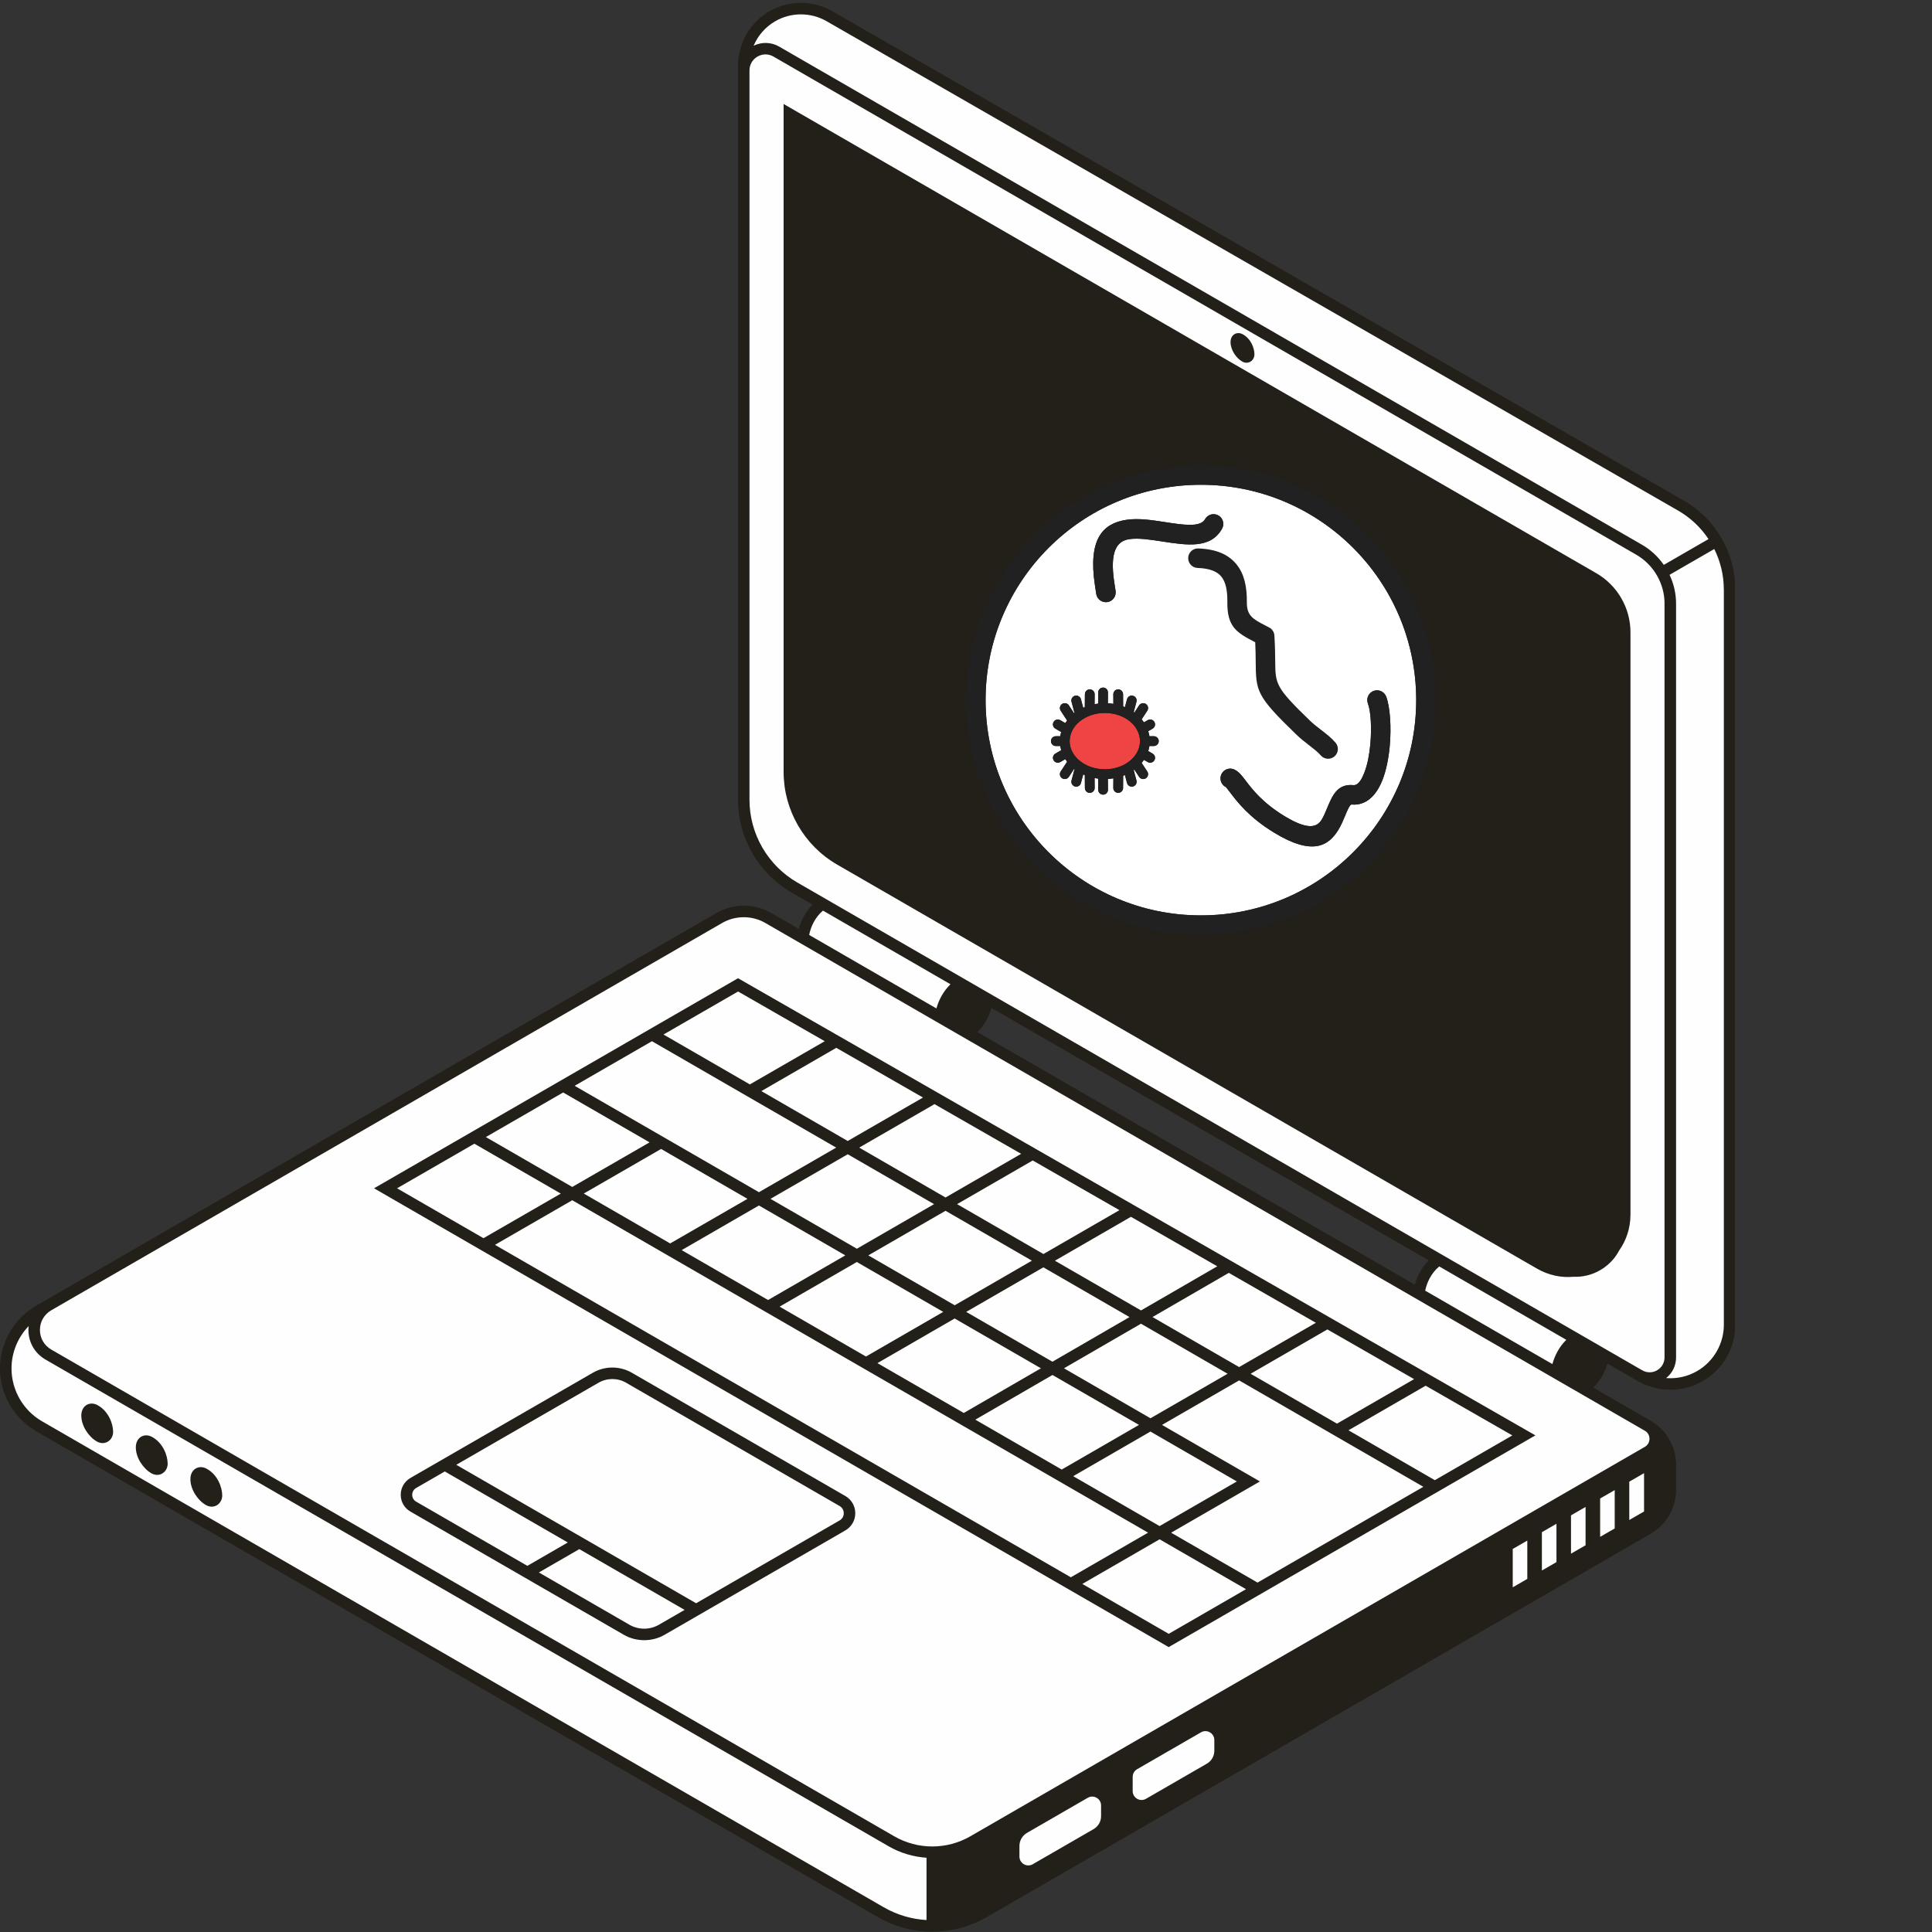 <svg xmlns="http://www.w3.org/2000/svg" xmlns:xlink="http://www.w3.org/1999/xlink" width="500" zoomAndPan="magnify" viewBox="0 0 375 375" height="500" preserveAspectRatio="xMidYMid meet" version="1.0"><rect x="0" y="0" width="375" height="375" fill="#333333" stroke="none"/><defs><clipPath id="97b0003bd6"><path d="M 0 0 L 336.75 0 L 336.75 375 L 0 375 Z M 0 0 " clip-rule="nonzero"/></clipPath><clipPath id="c49a23e211"><path d="M 195 58 L 313 58 L 313 147 L 195 147 Z M 195 58 " clip-rule="nonzero"/></clipPath><clipPath id="6d6a94b455"><path d="M 214.062 58.891 L 312.098 114.078 L 293.859 146.477 L 195.824 91.293 Z M 214.062 58.891 " clip-rule="nonzero"/></clipPath><clipPath id="cf444d3f3c"><path d="M 162 90 L 304 90 L 304 222 L 162 222 Z M 162 90 " clip-rule="nonzero"/></clipPath><clipPath id="9af654a7c9"><path d="M 206.078 90.602 L 303.621 146.648 L 260.336 221.98 L 162.793 165.934 Z M 206.078 90.602 " clip-rule="nonzero"/></clipPath><clipPath id="daa35c73c5"><path d="M 154.465 135.879 L 187.5 135.879 L 187.5 168.914 L 154.465 168.914 Z M 154.465 135.879 " clip-rule="nonzero"/></clipPath><clipPath id="a91170c545"><path d="M 170.98 135.879 C 161.859 135.879 154.465 143.273 154.465 152.398 C 154.465 161.52 161.859 168.914 170.98 168.914 C 180.105 168.914 187.5 161.52 187.5 152.398 C 187.5 143.273 180.105 135.879 170.98 135.879 Z M 170.98 135.879 " clip-rule="nonzero"/></clipPath><clipPath id="1728577ad1"><path d="M 283.137 108.129 L 316.172 108.129 L 316.172 141.164 L 283.137 141.164 Z M 283.137 108.129 " clip-rule="nonzero"/></clipPath><clipPath id="eb018e5a05"><path d="M 299.656 108.129 C 290.531 108.129 283.137 115.523 283.137 124.645 C 283.137 133.77 290.531 141.164 299.656 141.164 C 308.777 141.164 316.172 133.77 316.172 124.645 C 316.172 115.523 308.777 108.129 299.656 108.129 Z M 299.656 108.129 " clip-rule="nonzero"/></clipPath><clipPath id="5ab2d0df97"><path d="M 187.5 90.293 L 279 90.293 L 279 181.793 L 187.5 181.793 Z M 187.5 90.293 " clip-rule="nonzero"/></clipPath></defs><path fill="#fefefe" d="M 180.961 373.836 C 177.516 373.836 174.062 372.941 170.973 371.156 L 7.594 276.836 C 3.586 274.52 1.117 270.246 1.117 265.617 C 1.117 260.988 3.586 256.715 7.594 254.398 L 9.395 253.359 L 186.781 266.719 C 185.047 272.695 183.648 278.793 182.414 284.828 C 180.781 292.801 180.379 301.801 180.953 309.914 L 180.953 373.836 Z M 180.961 373.836 " fill-opacity="1" fill-rule="nonzero"/><path fill="#231f19" d="M 324.207 289.16 C 324.207 292.293 322.539 295.188 319.824 296.754 L 190.949 371.164 C 187.859 372.949 184.406 373.844 180.961 373.844 L 180.961 309.918 C 180.395 301.805 180.789 292.801 182.422 284.836 C 183.656 278.801 185.055 272.703 186.789 266.727 L 319.824 276.746 C 322.531 278.309 324.207 281.203 324.207 284.336 Z M 324.207 289.16 " fill-opacity="1" fill-rule="nonzero"/><path fill="#fefefe" d="M 303.688 270.023 L 276.801 254.512 C 275.961 253.953 275.395 252.965 275.395 251.801 C 275.395 249.43 276.742 245.773 279.926 244.105 C 281.133 243.473 282.406 243.594 283.297 244.309 L 310.027 259.746 M 190.453 190.766 L 163.723 175.332 C 162.82 174.617 161.551 174.496 160.352 175.129 C 157.164 176.797 155.816 180.457 155.816 182.824 C 155.816 183.988 156.375 184.977 157.223 185.535 L 184.109 201.047 M 329.953 267.098 C 333.512 265.043 335.707 261.246 335.707 257.141 L 335.707 114.414 C 335.707 111.059 334.805 107.82 333.184 105.012 L 319.109 113.141 C 299.48 121.039 283.461 134.324 267.734 148.477 C 261.406 154.168 255.016 159.977 248.957 166.062 L 318.199 266.949 L 318.453 267.098 C 322.012 269.152 326.395 269.152 329.953 267.098 Z M 211.129 348.953 L 199.348 355.754 C 198.438 356.285 197.871 357.25 197.871 358.301 L 197.871 360.348 C 197.871 361.68 199.309 362.508 200.461 361.844 L 212.281 355.02 C 213.168 354.504 213.719 353.559 213.719 352.531 L 213.719 350.441 C 213.719 349.117 212.281 348.281 211.129 348.953 Z M 233.109 336.246 L 220.715 343.398 C 220.18 343.703 219.852 344.277 219.852 344.895 L 219.852 347.648 C 219.852 348.98 221.289 349.809 222.441 349.145 L 234.262 342.32 C 235.148 341.809 235.699 340.863 235.699 339.836 L 235.699 337.742 C 235.707 336.41 234.262 335.578 233.109 336.246 Z M 299.281 304.836 L 302.109 303.207 L 302.109 295.762 L 299.281 297.395 Z M 304.93 301.566 L 307.758 299.938 L 307.758 292.496 L 304.93 294.125 Z M 310.586 298.301 L 313.414 296.672 L 313.414 289.227 L 310.586 290.855 Z M 293.621 308.098 L 296.449 306.465 L 296.449 299.023 L 293.621 300.652 Z M 316.242 287.59 L 316.242 295.031 L 319.109 293.379 L 319.109 285.938 Z M 316.242 287.59 " fill-opacity="1" fill-rule="nonzero"/><path fill="#231f19" d="M 311.188 262.527 C 311.188 265.5 309.059 268.617 306.746 269.926 C 304.43 271.238 302.086 269.57 302.086 267.195 C 302.086 264.82 303.434 261.168 306.617 259.5 C 308.785 258.359 311.188 259.656 311.188 262.527 Z M 187.035 190.531 C 183.848 192.195 182.5 195.859 182.5 198.227 C 182.5 200.594 184.855 202.266 187.16 200.957 C 189.469 199.648 191.605 196.527 191.605 193.559 C 191.605 190.688 189.199 189.391 187.035 190.531 Z M 187.035 190.531 " fill-opacity="1" fill-rule="nonzero"/><path fill="#fefefe" d="M 248.949 166.055 L 144.363 13.676 L 144.363 12.77 C 144.363 8.801 146.477 5.141 149.906 3.16 C 153.332 1.18 157.551 1.18 160.984 3.145 L 326.293 98.145 C 329.203 99.816 331.555 102.199 333.184 105.012 L 319.109 113.141 C 299.48 121.039 283.461 134.324 267.734 148.477 C 261.402 154.16 255.016 159.977 248.949 166.055 Z M 139.598 178.188 L 9.395 253.359 C 5.715 255.48 5.715 260.793 9.395 262.914 L 173.02 357.395 C 177.934 360.23 183.984 360.23 188.895 357.395 L 319.824 281.801 C 321.773 280.676 321.773 277.863 319.824 276.738 L 149.133 178.188 C 146.18 176.484 142.547 176.484 139.598 178.188 Z M 139.598 178.188 " fill-opacity="1" fill-rule="nonzero"/><path fill="#fefefe" d="M 150.695 10.023 L 318.148 106.703 C 321.898 108.871 324.207 112.867 324.207 117.199 L 324.207 263.488 C 324.207 266.57 320.871 268.496 318.199 266.957 L 154.188 172.258 C 148.105 168.75 144.363 162.262 144.363 155.242 L 144.363 13.676 C 144.363 10.426 147.883 8.391 150.695 10.023 Z M 143.254 191.16 L 74.828 230.648 L 226.84 318.414 L 295.781 278.613 Z M 117.211 266.504 L 81.152 287.309 C 78.973 288.566 78.973 291.715 81.152 292.98 L 122.168 316.656 C 123.938 317.684 126.125 317.684 127.898 316.656 L 162.711 296.559 C 164.891 295.301 164.891 292.152 162.711 290.895 L 120.484 266.52 C 119.473 265.914 118.23 265.914 117.211 266.504 Z M 117.211 266.504 " fill-opacity="1" fill-rule="nonzero"/><g clip-path="url(#97b0003bd6)"><path fill="#231f19" d="M 21.957 277.938 C 21.957 279.543 20.363 280.684 18.793 279.789 C 17.223 278.895 15.781 276.781 15.781 274.766 C 15.781 272.816 17.41 271.938 18.883 272.711 C 21.043 273.848 21.957 276.328 21.957 277.938 Z M 336.824 114.414 L 336.824 257.133 C 336.824 261.629 334.406 265.812 330.512 268.059 C 328.57 269.184 326.387 269.742 324.199 269.742 C 322.012 269.742 319.836 269.184 317.887 268.059 L 317.633 267.91 L 311.992 264.648 C 311.531 266.363 310.555 268.035 309.262 269.348 L 320.383 275.762 C 323.434 277.52 325.324 280.801 325.324 284.32 L 325.324 289.152 C 325.324 292.672 323.434 295.957 320.383 297.711 L 191.508 372.117 C 188.254 373.992 184.609 374.938 180.961 374.938 C 177.312 374.938 173.668 374 170.414 372.117 L 7.035 277.801 C 2.695 275.293 0 270.625 0 265.617 C 0 260.609 2.695 255.941 7.035 253.434 L 8.836 252.391 L 139.039 177.223 C 142.324 175.324 146.402 175.324 149.691 177.223 L 155.043 180.309 C 155.469 178.711 156.324 176.977 157.723 175.582 L 153.629 173.223 C 147.227 169.523 143.246 162.641 143.246 155.242 L 143.246 12.77 C 143.246 8.422 145.582 4.367 149.348 2.191 C 153.109 0.027 157.773 0.02 161.543 2.176 L 326.848 97.176 C 333.004 100.711 336.824 107.312 336.824 114.414 Z M 146.277 8.875 C 147.867 8.109 149.699 8.152 151.254 9.055 L 318.707 105.734 C 320.41 106.719 321.848 108.066 322.941 109.645 L 331.621 104.633 C 330.133 102.402 328.137 100.496 325.742 99.117 L 160.434 4.113 C 157.359 2.348 153.539 2.348 150.473 4.121 C 148.566 5.223 147.109 6.91 146.277 8.875 Z M 157.062 181.477 L 181.758 195.738 C 182.195 194.141 183.074 192.422 184.488 191.043 L 159.742 176.75 C 158.176 178.055 157.344 179.953 157.062 181.477 Z M 277.328 244.641 L 192.43 195.629 C 191.984 197.34 191.016 199.023 189.73 200.34 L 274.629 249.355 C 275.051 247.754 275.914 246.027 277.328 244.641 Z M 276.629 250.516 L 301.32 264.77 C 301.75 263.168 302.613 261.441 304.02 260.059 L 279.359 245.816 C 277.789 247.098 276.934 248.98 276.629 250.516 Z M 190.406 194.461 L 186.52 192.219 C 184.941 193.492 184.078 195.359 183.762 196.902 L 187.711 199.188 C 189.105 197.949 190.133 196.148 190.406 194.461 Z M 179.844 360.586 C 177.285 360.414 174.754 359.68 172.469 358.352 L 8.836 263.891 C 6.758 262.691 5.516 260.539 5.516 258.145 C 5.516 257.891 5.539 257.645 5.559 257.398 C 3.461 259.574 2.234 262.52 2.234 265.617 C 2.234 269.832 4.504 273.762 8.152 275.867 L 171.523 370.195 C 174.098 371.684 176.957 372.512 179.836 372.68 L 179.836 360.586 Z M 320.383 282.766 L 189.453 358.359 C 187.168 359.68 184.637 360.422 182.078 360.594 L 182.078 372.68 C 184.965 372.512 187.816 371.684 190.391 370.195 L 319.266 295.793 C 321.625 294.43 323.09 291.891 323.09 289.168 L 323.09 284.336 C 323.09 283.043 322.75 281.793 322.145 280.684 C 321.824 281.547 321.215 282.281 320.383 282.766 Z M 148.566 179.156 C 147.273 178.402 145.812 178.031 144.363 178.031 C 142.902 178.031 141.453 178.402 140.156 179.156 L 9.953 254.324 C 8.574 255.121 7.75 256.543 7.75 258.137 C 7.75 259.73 8.574 261.152 9.953 261.949 L 173.578 356.426 C 178.133 359.055 183.781 359.055 188.336 356.426 L 319.266 280.832 C 319.832 280.504 320.164 279.922 320.164 279.27 C 320.164 278.613 319.832 278.031 319.266 277.707 Z M 309.984 263.488 L 306.055 261.219 C 304.48 262.508 303.633 264.391 303.336 265.922 L 307.25 268.184 C 308.645 266.98 309.68 265.184 309.984 263.488 Z M 323.09 117.191 C 323.09 113.277 320.984 109.621 317.59 107.664 L 150.137 10.984 C 149.656 10.699 149.117 10.559 148.582 10.559 C 148.047 10.559 147.52 10.699 147.027 10.984 C 146.051 11.539 145.473 12.555 145.473 13.668 L 145.473 155.234 C 145.473 161.836 149.023 167.984 154.738 171.281 L 318.75 265.973 L 318.758 265.973 C 319.66 266.496 320.738 266.496 321.641 265.973 C 322.539 265.453 323.082 264.516 323.082 263.473 L 323.082 117.191 Z M 334.59 114.414 C 334.59 111.645 333.934 108.965 332.738 106.562 L 324.059 111.57 C 324.879 113.305 325.324 115.219 325.324 117.191 L 325.324 263.48 C 325.324 265.074 324.609 266.52 323.395 267.484 C 325.457 267.648 327.555 267.195 329.402 266.129 C 332.602 264.285 334.598 260.832 334.598 257.141 L 334.598 114.414 Z M 316.473 122.73 L 316.473 235.738 C 316.473 238.398 315.648 240.773 314.293 242.699 C 312.594 245.953 309.09 247.977 305.426 247.82 C 303.074 248.035 300.613 247.559 298.305 246.227 L 162.48 167.812 C 156.078 164.113 152.098 157.227 152.098 149.828 L 152.098 20.184 L 309.855 111.266 C 313.934 113.625 316.473 118.008 316.473 122.73 Z M 308.738 113.199 L 293.457 104.379 L 204.316 189.391 L 223.672 200.562 L 312.105 116.23 C 311.211 115.016 310.078 113.977 308.738 113.199 Z M 163.598 165.883 L 191.793 182.164 L 280.934 97.152 L 246.277 77.145 L 158.191 161.145 C 159.652 163.035 161.473 164.656 163.598 165.883 Z M 143.812 190.195 L 298.023 278.605 L 226.848 319.699 L 226.289 319.379 L 72.602 230.648 L 143.254 189.875 Z M 111.539 210.754 L 147.309 231.406 L 162.301 222.75 L 126.543 202.098 Z M 132.312 242.648 L 149.082 252.332 L 164.078 243.668 L 147.309 233.984 Z M 145.086 232.695 L 128.316 223.012 L 113.309 231.668 L 130.078 241.352 Z M 151.316 253.617 L 168.086 263.301 L 183.082 254.637 L 166.312 244.953 Z M 170.309 264.582 L 187.07 274.258 L 202.047 265.586 L 185.301 255.918 Z M 189.312 275.555 L 206.082 285.238 L 221.082 276.574 L 204.289 266.883 Z M 208.309 286.527 L 225.078 296.211 L 240.074 287.547 L 223.305 277.863 Z M 223.312 275.285 L 238.281 266.645 L 221.469 256.93 L 206.516 265.586 Z M 219.242 255.645 L 202.523 245.988 L 187.539 254.637 L 204.281 264.309 Z M 200.293 244.695 L 183.527 235.012 L 168.539 243.668 L 185.309 253.352 Z M 181.305 233.723 L 164.543 224.039 L 149.551 232.695 L 166.32 242.379 Z M 94.301 220.703 L 111.074 230.387 L 126.082 221.73 L 109.305 212.047 Z M 93.844 240.332 L 108.852 231.676 L 92.074 221.992 L 77.066 230.648 Z M 207.848 306.152 L 222.844 297.488 L 111.074 232.965 L 96.07 241.621 Z M 241.848 308.461 L 225.078 298.777 L 210.078 307.441 L 226.848 317.125 Z M 276.273 288.586 L 240.516 267.934 L 225.547 276.574 L 244.551 287.547 L 227.316 297.496 L 244.086 307.18 Z M 276.719 268.965 L 261.742 277.617 L 278.504 287.301 L 293.547 278.613 Z M 257.648 258.039 L 242.746 266.645 L 259.512 276.328 L 274.48 267.688 Z M 238.512 247.062 L 223.699 255.637 L 240.516 265.348 L 255.41 256.754 Z M 219.516 236.18 L 204.758 244.703 L 221.469 254.355 L 236.273 245.789 Z M 200.453 225.246 L 185.77 233.723 L 202.531 243.406 L 217.285 234.891 Z M 181.387 214.312 L 166.766 222.75 L 183.527 232.434 L 198.207 223.957 Z M 162.324 203.383 L 147.777 211.781 L 164.543 221.465 L 179.152 213.031 Z M 160.082 202.098 L 143.262 192.449 L 128.785 200.801 L 145.547 210.484 Z M 29.469 278.883 C 27.996 278.105 26.363 278.984 26.363 280.934 C 26.363 282.953 27.809 285.066 29.379 285.961 C 30.949 286.852 32.543 285.715 32.543 284.105 C 32.543 282.5 31.625 280.02 29.469 278.883 Z M 166.008 293.715 C 166.008 295.109 165.285 296.352 164.086 297.051 L 129.008 317.305 C 127.785 318.012 126.41 318.359 125.039 318.359 C 123.672 318.359 122.293 318.012 121.074 317.305 L 79.664 293.395 C 78.488 292.719 77.781 291.496 77.781 290.137 C 77.781 288.773 78.488 287.559 79.664 286.875 L 115.082 266.445 C 117.41 265.105 120.305 265.105 122.637 266.445 L 164.094 290.383 C 165.285 291.082 166.008 292.324 166.008 293.715 Z M 102.359 303.93 L 110.211 299.395 L 86.336 285.609 L 80.773 288.816 C 80.297 289.094 80.008 289.594 80.008 290.145 C 80.008 290.695 80.289 291.191 80.773 291.469 Z M 132.887 312.48 L 112.445 300.684 L 104.594 305.215 L 122.18 315.367 C 123.938 316.379 126.125 316.379 127.883 315.367 Z M 163.773 293.715 C 163.773 293.129 163.469 292.605 162.969 292.316 L 121.512 268.379 C 119.875 267.434 117.836 267.434 116.191 268.379 L 88.566 284.316 L 135.117 311.191 L 162.969 295.113 C 163.469 294.824 163.773 294.305 163.773 293.715 Z M 40.059 285.051 C 38.586 284.277 36.957 285.156 36.957 287.105 C 36.957 289.125 38.398 291.238 39.969 292.129 C 41.539 293.023 43.133 291.883 43.133 290.277 C 43.133 288.668 42.219 286.184 40.059 285.051 Z M 241.109 70.172 C 242.285 70.84 243.484 69.992 243.484 68.781 C 243.484 67.566 242.801 65.715 241.176 64.863 C 240.074 64.285 238.848 64.945 238.848 66.406 C 238.848 67.918 239.934 69.5 241.109 70.172 Z M 241.109 70.172 " fill-opacity="1" fill-rule="nonzero"/></g><g clip-path="url(#c49a23e211)"><g clip-path="url(#6d6a94b455)"><path fill="#231f19" d="M 214.062 58.891 L 312.148 114.105 L 293.91 146.508 L 195.824 91.293 Z M 214.062 58.891 " fill-opacity="1" fill-rule="nonzero"/></g></g><g clip-path="url(#cf444d3f3c)"><g clip-path="url(#9af654a7c9)"><path fill="#231f19" d="M 206.078 90.602 L 303.48 146.566 L 260.195 221.898 L 162.793 165.934 Z M 206.078 90.602 " fill-opacity="1" fill-rule="nonzero"/></g></g><g clip-path="url(#daa35c73c5)"><g clip-path="url(#a91170c545)"><path fill="#231f19" d="M 154.465 135.879 L 187.5 135.879 L 187.5 168.914 L 154.465 168.914 Z M 154.465 135.879 " fill-opacity="1" fill-rule="nonzero"/></g></g><g clip-path="url(#1728577ad1)"><g clip-path="url(#eb018e5a05)"><path fill="#231f19" d="M 283.137 108.129 L 316.172 108.129 L 316.172 141.164 L 283.137 141.164 Z M 283.137 108.129 " fill-opacity="1" fill-rule="nonzero"/></g></g><path fill="#ef4444" d="M 207.621 143.852 Z M 214.449 149.316 Z M 214.449 138.383 C 212.527 138.383 210.797 139.016 209.551 140.043 C 208.359 141.027 207.621 142.375 207.621 143.852 L 207.617 143.852 C 207.617 145.324 208.355 146.672 209.551 147.656 C 210.793 148.68 212.527 149.316 214.449 149.316 L 214.449 149.32 C 216.367 149.32 218.102 148.684 219.348 147.656 C 220.539 146.672 221.273 145.324 221.273 143.852 C 221.273 142.375 220.539 141.027 219.348 140.043 C 218.102 139.02 216.371 138.383 214.449 138.383 " fill-opacity="1" fill-rule="evenodd"/><path fill="#ffffff" d="M 214.117 133.457 C 214.637 133.461 215.059 133.887 215.055 134.41 L 215.039 136.5 C 215.402 136.523 215.758 136.562 216.109 136.617 L 216.094 134.758 C 216.09 134.234 216.512 133.809 217.031 133.805 C 217.555 133.801 217.984 134.219 217.988 134.742 L 218.004 137.121 C 218.121 137.168 218.234 137.211 218.348 137.258 L 218.754 135.723 C 218.887 135.215 219.406 134.914 219.91 135.047 C 220.418 135.18 220.719 135.695 220.586 136.203 L 220.055 138.207 C 220.102 138.238 220.145 138.27 220.188 138.301 L 221.098 136.914 C 221.387 136.477 221.977 136.355 222.414 136.641 C 222.852 136.93 222.977 137.516 222.688 137.953 L 221.594 139.621 C 221.754 139.812 221.902 140.008 222.039 140.211 L 222.766 139.789 C 223.219 139.523 223.801 139.676 224.066 140.129 C 224.328 140.582 224.176 141.164 223.723 141.426 L 222.875 141.926 C 222.977 142.242 223.051 142.566 223.102 142.902 L 223.957 142.902 C 224.484 142.902 224.91 143.324 224.91 143.852 C 224.91 144.375 224.484 144.801 223.957 144.801 L 223.102 144.801 C 223.051 145.133 222.977 145.461 222.871 145.777 L 223.719 146.273 C 224.172 146.535 224.328 147.113 224.066 147.566 C 223.805 148.02 223.223 148.176 222.77 147.914 L 222.039 147.488 C 221.902 147.691 221.754 147.891 221.594 148.082 L 222.688 149.746 C 222.977 150.184 222.852 150.773 222.414 151.059 C 221.977 151.348 221.387 151.223 221.098 150.785 L 220.188 149.398 C 220.145 149.43 220.102 149.461 220.055 149.492 L 220.586 151.496 C 220.719 152.004 220.418 152.523 219.91 152.656 C 219.406 152.789 218.887 152.484 218.754 151.98 L 218.348 150.441 C 218.234 150.488 218.121 150.531 218.004 150.574 L 217.988 152.957 C 217.984 153.48 217.555 153.898 217.031 153.895 C 216.512 153.891 216.09 153.465 216.094 152.941 L 216.109 151.078 C 215.758 151.137 215.402 151.176 215.039 151.195 L 215.055 153.289 C 215.059 153.812 214.637 154.238 214.117 154.242 C 213.594 154.246 213.168 153.828 213.16 153.305 L 213.145 151.133 C 212.91 151.105 212.684 151.066 212.457 151.023 L 212.473 152.941 C 212.477 153.465 212.055 153.891 211.531 153.895 C 211.012 153.898 210.586 153.48 210.578 152.957 L 210.559 150.445 C 210.457 150.402 210.355 150.355 210.254 150.312 L 209.812 151.98 C 209.68 152.484 209.164 152.789 208.656 152.656 C 208.152 152.523 207.848 152.004 207.98 151.496 L 208.566 149.289 C 208.539 149.27 208.516 149.25 208.488 149.23 L 207.469 150.785 C 207.18 151.223 206.594 151.348 206.152 151.059 C 205.715 150.773 205.594 150.184 205.879 149.746 L 207.121 147.852 C 206.996 147.688 206.879 147.52 206.766 147.348 L 205.797 147.914 C 205.344 148.176 204.766 148.02 204.504 147.566 C 204.242 147.113 204.395 146.535 204.848 146.273 L 205.977 145.613 C 205.898 145.348 205.84 145.078 205.797 144.801 L 204.938 144.801 C 204.414 144.801 203.988 144.375 203.988 143.852 C 203.988 143.324 204.414 142.902 204.938 142.902 L 205.797 142.902 C 205.836 142.625 205.898 142.352 205.973 142.086 L 204.844 141.426 C 204.391 141.164 204.238 140.582 204.504 140.129 C 204.766 139.676 205.348 139.523 205.801 139.789 L 206.766 140.352 C 206.879 140.18 206.996 140.012 207.121 139.848 L 205.879 137.953 C 205.594 137.516 205.715 136.93 206.152 136.641 C 206.594 136.355 207.18 136.477 207.469 136.914 L 208.488 138.473 C 208.516 138.449 208.539 138.43 208.566 138.41 L 207.98 136.203 C 207.848 135.695 208.152 135.18 208.656 135.047 C 209.164 134.914 209.68 135.215 209.812 135.723 L 210.254 137.391 C 210.355 137.344 210.457 137.301 210.559 137.258 L 210.578 134.742 C 210.586 134.219 211.012 133.801 211.531 133.805 C 212.055 133.809 212.477 134.234 212.473 134.758 L 212.457 136.68 C 212.684 136.637 212.91 136.598 213.145 136.57 L 213.16 134.395 C 213.168 133.875 213.594 133.453 214.117 133.457 Z M 262.641 106.332 C 255.078 98.77 244.633 94.094 233.09 94.094 C 221.551 94.094 211.102 98.77 203.539 106.332 C 195.977 113.895 191.301 124.344 191.301 135.883 C 191.301 147.426 195.977 157.871 203.539 165.434 C 211.102 172.996 221.551 177.676 233.09 177.676 C 244.633 177.676 255.078 172.996 262.641 165.434 C 270.203 157.871 274.883 147.426 274.883 135.883 C 274.883 124.344 270.203 113.895 262.641 106.332 Z M 214.938 116.867 C 213.902 117.02 212.934 116.309 212.777 115.27 L 212.527 113.609 C 211.145 104.547 214.113 101.586 218.613 100.898 C 220.965 100.539 223.602 100.949 226.191 101.348 C 229.652 101.883 233 102.398 233.898 100.777 C 234.402 99.863 235.551 99.531 236.465 100.035 C 237.379 100.539 237.711 101.691 237.207 102.605 C 235.02 106.555 230.395 105.84 225.613 105.102 C 223.305 104.746 220.953 104.383 219.176 104.652 C 216.836 105.012 215.348 106.934 216.281 113.047 L 216.535 114.707 C 216.688 115.742 215.977 116.711 214.938 116.867 Z M 237.105 150.215 C 237.586 149.281 238.727 148.918 239.656 149.398 C 240.492 149.824 241.051 150.559 241.836 151.59 C 243.066 153.203 245.035 155.789 249.266 158.375 C 253.98 161.254 255.66 160.531 256.543 159.082 C 256.918 158.477 257.238 157.699 257.551 156.957 C 258.609 154.406 259.574 152.102 262.695 152.391 C 262.859 152.406 263.004 152.387 263.141 152.332 C 263.781 152.09 264.348 151.199 264.82 149.973 C 265.418 148.438 265.789 146.492 265.973 144.523 C 266.277 141.25 266.07 138.031 265.512 136.551 C 265.141 135.57 265.637 134.48 266.617 134.109 C 267.598 133.742 268.688 134.238 269.059 135.215 C 269.797 137.16 270.098 141.062 269.742 144.863 C 269.527 147.16 269.082 149.465 268.355 151.34 C 267.508 153.523 266.246 155.211 264.477 155.879 C 263.82 156.129 263.113 156.23 262.355 156.16 C 262.004 156.129 261.551 157.211 261.051 158.414 C 260.688 159.281 260.312 160.188 259.781 161.059 C 257.844 164.223 254.719 166.148 247.293 161.609 C 242.453 158.648 240.219 155.719 238.824 153.891 C 238.34 153.254 237.996 152.801 237.922 152.766 C 236.992 152.285 236.625 151.145 237.105 150.215 " fill-opacity="1" fill-rule="evenodd"/><g clip-path="url(#5ab2d0df97)"><path fill="#212121" d="M 233.09 90.293 C 245.68 90.293 257.078 95.395 265.328 103.645 C 273.578 111.898 278.684 123.293 278.684 135.883 C 278.684 148.473 273.578 159.871 265.328 168.121 C 257.078 176.371 245.68 181.477 233.09 181.477 C 220.5 181.477 209.105 176.371 200.855 168.121 C 192.602 159.871 187.5 148.473 187.5 135.883 C 187.5 123.293 192.602 111.898 200.855 103.645 C 209.105 95.395 220.5 90.293 233.09 90.293 Z M 262.641 106.332 C 255.078 98.77 244.633 94.094 233.09 94.094 C 221.551 94.094 211.102 98.77 203.539 106.332 C 195.977 113.895 191.301 124.344 191.301 135.883 C 191.301 147.426 195.977 157.871 203.539 165.434 C 211.102 172.996 221.551 177.676 233.09 177.676 C 244.633 177.676 255.078 172.996 262.641 165.434 C 270.203 157.871 274.883 147.426 274.883 135.883 C 274.883 124.344 270.203 113.895 262.641 106.332 " fill-opacity="1" fill-rule="nonzero"/></g><path fill="#212121" d="M 232.578 106.453 C 231.531 106.422 230.66 107.242 230.625 108.285 C 230.594 109.332 231.414 110.203 232.461 110.238 C 234.766 110.32 236.227 110.898 237.055 111.91 C 237.926 112.977 238.254 114.648 238.227 116.809 C 238.16 121.695 240.02 122.785 243.637 124.66 C 243.711 126.156 243.723 127.336 243.73 128.336 C 243.785 134.211 243.793 135.012 251.625 142.586 C 252.457 143.391 253.289 144.031 254.086 144.648 C 254.961 145.324 255.797 145.973 256.348 146.613 C 257.027 147.41 258.223 147.5 259.02 146.82 C 259.812 146.141 259.906 144.945 259.227 144.148 C 258.43 143.219 257.438 142.453 256.402 141.652 C 255.652 141.074 254.875 140.473 254.254 139.871 C 247.562 133.398 247.559 132.789 247.516 128.309 C 247.504 126.996 247.488 125.406 247.367 123.477 C 247.367 122.793 246.996 122.129 246.348 121.793 L 245.465 123.473 L 246.34 121.797 C 245.445 121.328 245.758 121.492 245.664 121.441 C 243.227 120.18 241.973 119.531 242.012 116.852 C 242.047 113.82 241.484 111.348 239.992 109.523 C 238.457 107.641 236.086 106.574 232.578 106.453 " fill-opacity="1" fill-rule="nonzero"/><path fill="#212121" d="M 239.656 149.398 C 238.727 148.918 237.586 149.281 237.105 150.215 C 236.625 151.145 236.992 152.285 237.922 152.766 C 237.996 152.801 238.34 153.254 238.824 153.891 C 240.219 155.719 242.453 158.648 247.293 161.609 C 254.719 166.148 257.844 164.223 259.781 161.059 C 260.312 160.188 260.688 159.281 261.051 158.414 C 261.551 157.211 262.004 156.129 262.355 156.16 C 263.113 156.23 263.82 156.129 264.477 155.879 C 266.246 155.211 267.508 153.523 268.355 151.34 C 269.082 149.465 269.527 147.16 269.742 144.863 C 270.098 141.062 269.797 137.16 269.059 135.215 C 268.688 134.238 267.598 133.742 266.617 134.109 C 265.637 134.48 265.141 135.57 265.512 136.551 C 266.07 138.031 266.277 141.25 265.973 144.523 C 265.789 146.492 265.418 148.438 264.82 149.973 C 264.348 151.199 263.781 152.09 263.141 152.332 C 263.004 152.387 262.859 152.406 262.695 152.391 C 259.574 152.102 258.609 154.406 257.551 156.957 C 257.238 157.699 256.918 158.477 256.543 159.082 C 255.66 160.531 253.98 161.254 249.266 158.375 C 245.035 155.789 243.066 153.203 241.836 151.59 C 241.051 150.559 240.492 149.824 239.656 149.398 " fill-opacity="1" fill-rule="nonzero"/><path fill="#212121" d="M 212.777 115.27 C 212.934 116.309 213.902 117.02 214.938 116.867 C 215.977 116.711 216.688 115.742 216.535 114.707 L 216.281 113.047 C 215.348 106.934 216.836 105.012 219.176 104.652 C 220.953 104.383 223.305 104.746 225.613 105.102 C 230.395 105.84 235.02 106.555 237.207 102.605 C 237.711 101.691 237.379 100.539 236.465 100.035 C 235.551 99.531 234.402 99.863 233.898 100.777 C 233 102.398 229.652 101.883 226.191 101.348 C 223.602 100.949 220.965 100.539 218.613 100.898 C 214.113 101.586 211.145 104.547 212.527 113.609 L 212.777 115.27 " fill-opacity="1" fill-rule="nonzero"/><path fill="#212121" d="M 214.449 136.484 C 216.82 136.484 218.977 137.285 220.547 138.582 C 222.172 139.922 223.176 141.781 223.176 143.852 C 223.176 145.918 222.172 147.777 220.547 149.117 C 218.98 150.41 216.82 151.211 214.449 151.211 L 214.449 151.215 C 212.078 151.215 209.922 150.414 208.348 149.117 C 206.73 147.781 205.727 145.918 205.727 143.852 L 205.723 143.852 C 205.723 141.785 206.727 139.922 208.348 138.582 C 209.918 137.289 212.074 136.488 214.449 136.488 Z M 219.348 140.043 C 218.102 139.02 216.371 138.383 214.449 138.383 C 212.527 138.383 210.797 139.016 209.551 140.043 C 208.359 141.027 207.621 142.375 207.621 143.852 L 207.617 143.852 C 207.617 145.324 208.355 146.672 209.551 147.656 C 210.793 148.68 212.527 149.316 214.449 149.316 L 214.449 149.32 C 216.367 149.32 218.102 148.684 219.348 147.656 C 220.539 146.672 221.273 145.324 221.273 143.852 C 221.273 142.375 220.539 141.027 219.348 140.043 " fill-opacity="1" fill-rule="nonzero"/><path fill="#212121" d="M 207.176 139.93 C 207.461 140.367 208.051 140.488 208.488 140.203 C 208.926 139.914 209.051 139.328 208.762 138.891 L 207.469 136.914 C 207.18 136.477 206.594 136.355 206.152 136.641 C 205.715 136.93 205.594 137.516 205.879 137.953 L 207.176 139.93 " fill-opacity="1" fill-rule="nonzero"/><path fill="#212121" d="M 208.664 138.785 C 208.797 139.293 209.316 139.594 209.82 139.461 C 210.328 139.328 210.629 138.809 210.496 138.305 L 209.812 135.723 C 209.68 135.215 209.164 134.914 208.656 135.047 C 208.152 135.18 207.848 135.695 207.98 136.203 L 208.664 138.785 " fill-opacity="1" fill-rule="nonzero"/><path fill="#212121" d="M 210.559 137.527 C 210.555 138.051 210.973 138.477 211.496 138.48 C 212.02 138.484 212.445 138.066 212.449 137.543 L 212.473 134.758 C 212.477 134.234 212.055 133.809 211.531 133.805 C 211.012 133.801 210.586 134.219 210.578 134.742 L 210.559 137.527 " fill-opacity="1" fill-rule="nonzero"/><path fill="#212121" d="M 213.141 137.18 C 213.137 137.703 213.555 138.129 214.078 138.133 C 214.602 138.137 215.027 137.719 215.031 137.195 L 215.055 134.41 C 215.059 133.887 214.637 133.461 214.117 133.457 C 213.594 133.453 213.168 133.875 213.16 134.395 L 213.141 137.18 " fill-opacity="1" fill-rule="nonzero"/><path fill="#212121" d="M 219.805 138.891 C 219.516 139.328 219.641 139.914 220.078 140.203 C 220.516 140.488 221.105 140.367 221.391 139.93 L 222.688 137.953 C 222.977 137.516 222.852 136.93 222.414 136.641 C 221.977 136.355 221.387 136.477 221.098 136.914 L 219.805 138.891 " fill-opacity="1" fill-rule="nonzero"/><path fill="#212121" d="M 218.07 138.305 C 217.938 138.809 218.238 139.328 218.746 139.461 C 219.25 139.594 219.77 139.293 219.902 138.785 L 220.586 136.203 C 220.719 135.695 220.418 135.18 219.91 135.047 C 219.406 134.914 218.887 135.215 218.754 135.723 L 218.07 138.305 " fill-opacity="1" fill-rule="nonzero"/><path fill="#212121" d="M 216.117 137.543 C 216.121 138.066 216.547 138.484 217.07 138.48 C 217.594 138.477 218.012 138.051 218.008 137.527 L 217.988 134.742 C 217.984 134.219 217.555 133.801 217.031 133.805 C 216.512 133.809 216.09 134.234 216.094 134.758 L 216.117 137.543 " fill-opacity="1" fill-rule="nonzero"/><path fill="#212121" d="M 208.762 148.812 C 209.051 148.375 208.926 147.785 208.488 147.496 C 208.051 147.211 207.461 147.332 207.176 147.773 L 205.879 149.746 C 205.594 150.184 205.715 150.773 206.152 151.059 C 206.594 151.348 207.18 151.223 207.469 150.785 L 208.762 148.812 " fill-opacity="1" fill-rule="nonzero"/><path fill="#212121" d="M 210.496 149.398 C 210.629 148.891 210.328 148.371 209.82 148.238 C 209.316 148.105 208.797 148.406 208.664 148.914 L 207.98 151.496 C 207.848 152.004 208.152 152.523 208.656 152.656 C 209.164 152.789 209.68 152.484 209.812 151.98 L 210.496 149.398 " fill-opacity="1" fill-rule="nonzero"/><path fill="#212121" d="M 212.449 150.156 C 212.445 149.637 212.02 149.215 211.496 149.219 C 210.973 149.223 210.555 149.652 210.559 150.172 L 210.578 152.957 C 210.586 153.48 211.012 153.898 211.531 153.895 C 212.055 153.891 212.477 153.465 212.473 152.941 L 212.449 150.156 " fill-opacity="1" fill-rule="nonzero"/><path fill="#212121" d="M 215.031 150.504 C 215.027 149.98 214.602 149.562 214.078 149.566 C 213.555 149.57 213.137 149.996 213.141 150.52 L 213.16 153.305 C 213.168 153.828 213.594 154.246 214.117 154.242 C 214.637 154.238 215.059 153.812 215.055 153.289 L 215.031 150.504 " fill-opacity="1" fill-rule="nonzero"/><path fill="#212121" d="M 221.391 147.773 C 221.105 147.332 220.516 147.211 220.078 147.496 C 219.641 147.785 219.516 148.375 219.805 148.812 L 221.098 150.785 C 221.387 151.223 221.977 151.348 222.414 151.059 C 222.852 150.773 222.977 150.184 222.688 149.746 L 221.391 147.773 " fill-opacity="1" fill-rule="nonzero"/><path fill="#212121" d="M 219.902 148.914 C 219.77 148.406 219.25 148.105 218.746 148.238 C 218.238 148.371 217.938 148.891 218.07 149.398 L 218.754 151.98 C 218.887 152.484 219.406 152.789 219.91 152.656 C 220.418 152.523 220.719 152.004 220.586 151.496 L 219.902 148.914 " fill-opacity="1" fill-rule="nonzero"/><path fill="#212121" d="M 218.008 150.172 C 218.012 149.652 217.594 149.223 217.07 149.219 C 216.547 149.215 216.121 149.637 216.117 150.156 L 216.094 152.941 C 216.09 153.465 216.512 153.891 217.031 153.895 C 217.555 153.898 217.984 153.48 217.988 152.957 L 218.008 150.172 " fill-opacity="1" fill-rule="nonzero"/><path fill="#212121" d="M 221.246 140.676 C 220.793 140.938 220.641 141.52 220.906 141.973 C 221.168 142.426 221.75 142.578 222.203 142.312 L 223.723 141.426 C 224.176 141.164 224.328 140.582 224.066 140.129 C 223.801 139.676 223.219 139.523 222.766 139.789 L 221.246 140.676 " fill-opacity="1" fill-rule="nonzero"/><path fill="#212121" d="M 222.199 145.387 C 221.746 145.125 221.168 145.277 220.906 145.73 C 220.641 146.184 220.797 146.762 221.25 147.027 L 222.77 147.914 C 223.223 148.176 223.805 148.02 224.066 147.566 C 224.328 147.113 224.172 146.535 223.719 146.273 L 222.199 145.387 " fill-opacity="1" fill-rule="nonzero"/><path fill="#212121" d="M 206.363 142.312 C 206.816 142.578 207.398 142.426 207.66 141.973 C 207.926 141.52 207.773 140.938 207.32 140.676 L 205.801 139.789 C 205.348 139.523 204.766 139.676 204.504 140.129 C 204.238 140.582 204.391 141.164 204.844 141.426 L 206.363 142.312 " fill-opacity="1" fill-rule="nonzero"/><path fill="#212121" d="M 207.316 147.027 C 207.77 146.762 207.926 146.184 207.66 145.73 C 207.398 145.277 206.82 145.125 206.367 145.387 L 204.848 146.273 C 204.395 146.535 204.242 147.113 204.504 147.566 C 204.766 148.02 205.344 148.176 205.797 147.914 L 207.316 147.027 " fill-opacity="1" fill-rule="nonzero"/><path fill="#212121" d="M 222.301 142.902 C 221.777 142.902 221.352 143.324 221.352 143.852 C 221.352 144.375 221.777 144.801 222.301 144.801 L 223.957 144.801 C 224.484 144.801 224.91 144.375 224.91 143.852 C 224.91 143.324 224.484 142.902 223.957 142.902 L 222.301 142.902 " fill-opacity="1" fill-rule="nonzero"/><path fill="#212121" d="M 204.938 142.902 C 204.414 142.902 203.988 143.324 203.988 143.852 C 203.988 144.375 204.414 144.801 204.938 144.801 L 206.598 144.801 C 207.121 144.801 207.547 144.375 207.547 143.852 C 207.547 143.324 207.121 142.902 206.598 142.902 L 204.938 142.902 " fill-opacity="1" fill-rule="nonzero"/></svg>